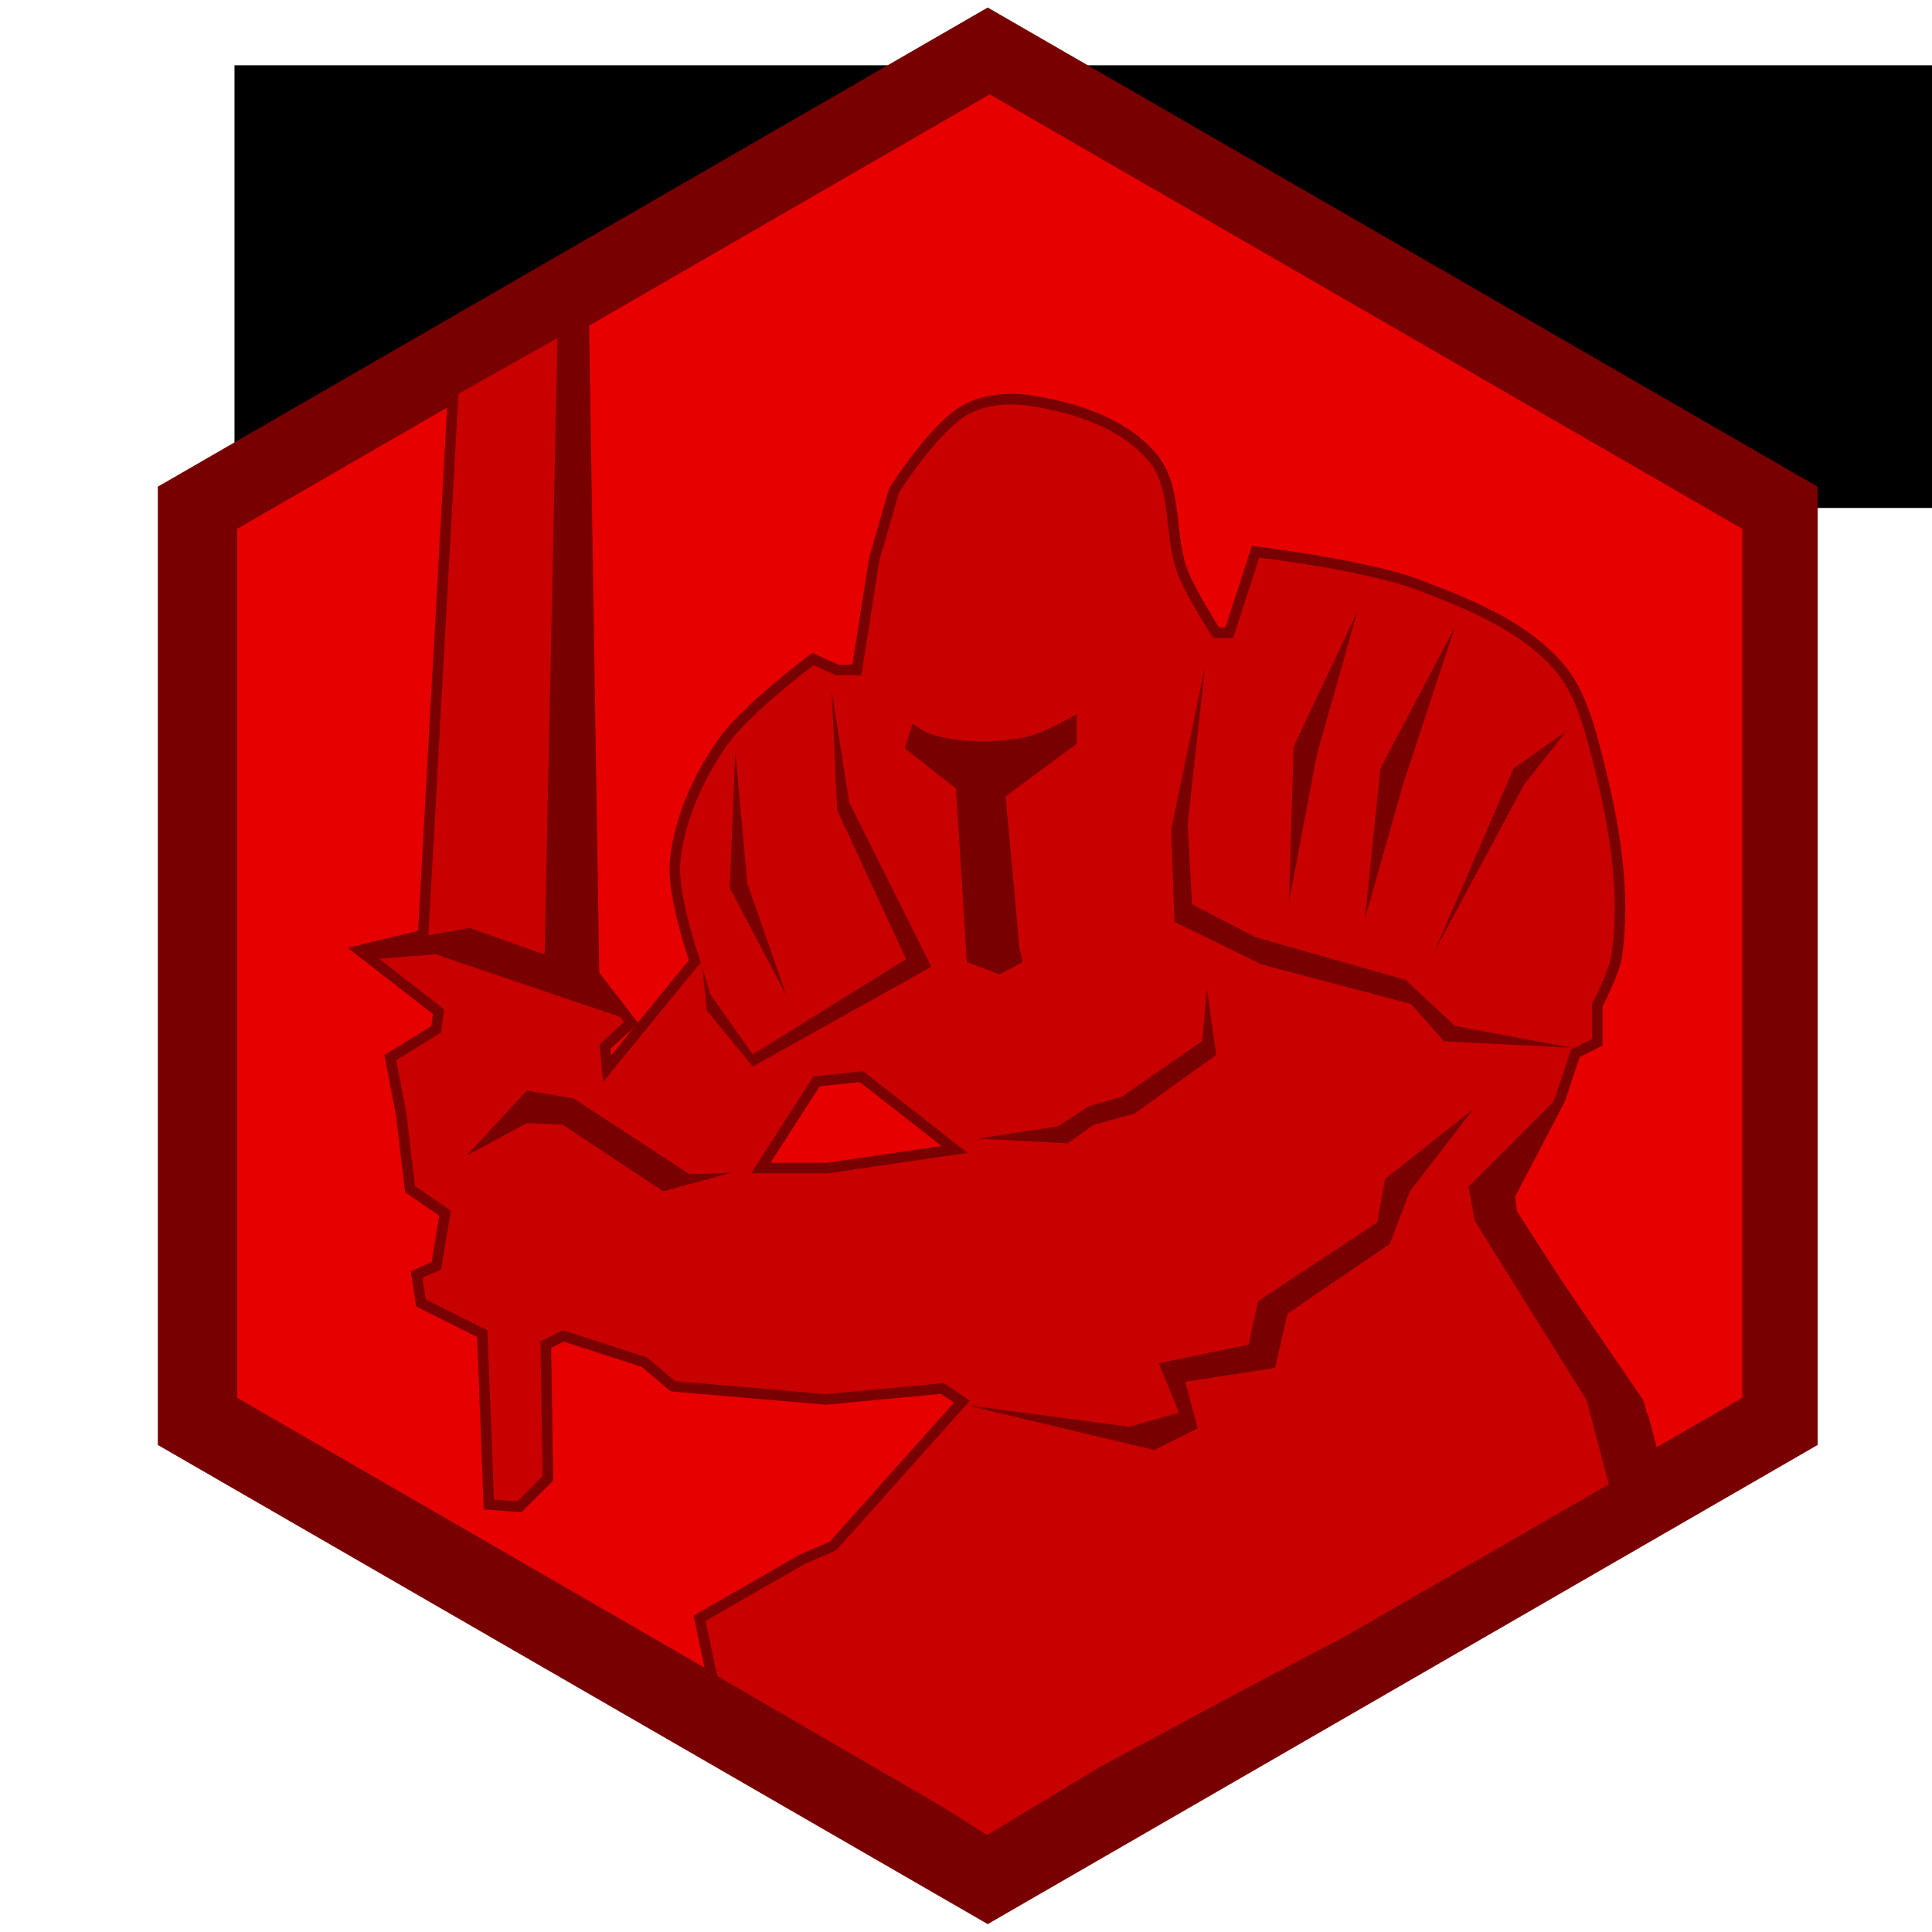 <?xml version="1.0" encoding="UTF-8" standalone="no"?>
<!-- Created with Inkscape (http://www.inkscape.org/) -->

<svg
   xmlns:dc="http://purl.org/dc/elements/1.1/"
   xmlns:cc="http://creativecommons.org/ns#"
   xmlns:rdf="http://www.w3.org/1999/02/22-rdf-syntax-ns#"
   xmlns:svg="http://www.w3.org/2000/svg"
   xmlns="http://www.w3.org/2000/svg"
   xmlns:xlink="http://www.w3.org/1999/xlink"
   xmlns:sodipodi="http://sodipodi.sourceforge.net/DTD/sodipodi-0.dtd"
   xmlns:inkscape="http://www.inkscape.org/namespaces/inkscape"
   width="200mm"
   height="200mm"
   viewBox="0 0 708.661 708.661"
   id="svg2"
   version="1.1"
   inkscape:version="0.91 r13725"
   sodipodi:docname="Coupe-genou.svg">
  <defs
     id="defs4">
    <radialGradient
       gradientTransform="matrix(1,0,0,0.758,0,112.573)"
       gradientUnits="userSpaceOnUse"
       id="radialGradient5897"
       fy="159.161"
       fx="244.555"
       r="136.727"
       cy="159.161"
       cx="244.555">
      <stop
         offset="0"
         style="stop-color:#d49e00;stop-opacity:1"
         id="stop5903" />
      <stop
         offset="0.5"
         style="stop-color:#e9c034;stop-opacity:1"
         id="stop4026" />
      <stop
         offset="1"
         style="stop-color:#ffe268;stop-opacity:1"
         id="stop5907" />
    </radialGradient>
    <linearGradient
       id="linearGradient4261">
      <stop
         offset="0"
         style="stop-color:#8c86ff;stop-opacity:1"
         id="stop4263" />
      <stop
         offset="1"
         style="stop-color:#0018b9;stop-opacity:0.978"
         id="stop4265" />
    </linearGradient>
    <linearGradient
       id="linearGradient4130">
      <stop
         offset="0"
         style="stop-color:#ffffff;stop-opacity:1"
         id="stop4132" />
      <stop
         offset="1"
         style="stop-color:#908c8c;stop-opacity:1"
         id="stop4134" />
    </linearGradient>
    <radialGradient
       gradientTransform="matrix(1,0,0,0.974,0,0.32)"
       gradientUnits="userSpaceOnUse"
       xlink:href="#linearGradient5462"
       id="radialGradient5498"
       fy="12.169"
       fx="6.972"
       r="4.817"
       cy="12.169"
       cx="6.972" />
    <radialGradient
       gradientTransform="matrix(1,0,0,0.974,0,0.32)"
       gradientUnits="userSpaceOnUse"
       xlink:href="#linearGradient5462"
       id="radialGradient5484"
       fy="12.169"
       fx="6.972"
       r="4.817"
       cy="12.169"
       cx="6.972" />
    <radialGradient
       gradientTransform="matrix(1,0,0,0.974,0,0.32)"
       gradientUnits="userSpaceOnUse"
       xlink:href="#linearGradient5462"
       id="radialGradient5482"
       fy="12.169"
       fx="6.972"
       r="4.817"
       cy="12.169"
       cx="6.972" />
    <radialGradient
       gradientTransform="matrix(1,0,0,0.974,0,0.32)"
       gradientUnits="userSpaceOnUse"
       xlink:href="#linearGradient5462"
       id="radialGradient5480"
       fy="12.169"
       fx="6.972"
       r="4.817"
       cy="12.169"
       cx="6.972" />
    <radialGradient
       gradientTransform="matrix(1,0,0,0.974,0,0.32)"
       gradientUnits="userSpaceOnUse"
       xlink:href="#linearGradient5462"
       id="radialGradient5478"
       fy="12.169"
       fx="6.972"
       r="4.817"
       cy="12.169"
       cx="6.972" />
    <radialGradient
       gradientTransform="matrix(1,0,0,0.974,0,0.32)"
       gradientUnits="userSpaceOnUse"
       xlink:href="#linearGradient5462"
       id="radialGradient5476"
       fy="12.169"
       fx="6.972"
       r="4.817"
       cy="12.169"
       cx="6.972" />
    <radialGradient
       gradientTransform="matrix(1,0,0,0.974,0,0.32)"
       gradientUnits="userSpaceOnUse"
       xlink:href="#linearGradient5462"
       id="radialGradient5474"
       fy="12.169"
       fx="6.972"
       r="4.817"
       cy="12.169"
       cx="6.972" />
    <radialGradient
       gradientTransform="matrix(1,0,0,0.974,0,0.32)"
       gradientUnits="userSpaceOnUse"
       xlink:href="#linearGradient5462"
       id="radialGradient5472"
       fy="12.169"
       fx="6.972"
       r="4.817"
       cy="12.169"
       cx="6.972" />
    <linearGradient
       id="linearGradient5462">
      <stop
         offset="0"
         style="stop-color:#f0f0f0;stop-opacity:1"
         id="stop5472" />
      <stop
         offset="1"
         style="stop-color:#b4b4b4;stop-opacity:1"
         id="stop5466" />
    </linearGradient>
    <radialGradient
       gradientTransform="matrix(1,0,0,0.974,0,0.32)"
       gradientUnits="userSpaceOnUse"
       xlink:href="#linearGradient5462"
       id="radialGradient5470"
       fy="12.169"
       fx="6.972"
       r="4.817"
       cy="12.169"
       cx="6.972" />
    <linearGradient
       gradientUnits="userSpaceOnUse"
       xlink:href="#radialGradient5897"
       id="linearGradient3515"
       y2="434.438"
       x2="432.068"
       y1="434.438"
       x1="371.143" />
    <radialGradient
       gradientTransform="matrix(1,0,0,0.966,0,1.634)"
       gradientUnits="userSpaceOnUse"
       xlink:href="#linearGradient4130"
       id="radialGradient4099"
       fy="48.626"
       fx="32.278"
       r="1.91"
       cy="48.626"
       cx="32.278" />
    <radialGradient
       gradientTransform="matrix(1,0,0,0.966,0,1.634)"
       gradientUnits="userSpaceOnUse"
       xlink:href="#linearGradient4130"
       id="radialGradient4101"
       fy="48.626"
       fx="32.278"
       r="1.91"
       cy="48.626"
       cx="32.278" />
    <radialGradient
       gradientTransform="matrix(1,0,0,0.966,0,1.634)"
       gradientUnits="userSpaceOnUse"
       xlink:href="#linearGradient4130"
       id="radialGradient4103"
       fy="48.626"
       fx="32.278"
       r="1.91"
       cy="48.626"
       cx="32.278" />
    <radialGradient
       gradientTransform="matrix(1,0,0,0.966,0,1.634)"
       gradientUnits="userSpaceOnUse"
       xlink:href="#linearGradient4130"
       id="radialGradient4105"
       fy="48.626"
       fx="32.278"
       r="1.91"
       cy="48.626"
       cx="32.278" />
    <radialGradient
       gradientTransform="matrix(1,0,0,0.966,0,1.634)"
       gradientUnits="userSpaceOnUse"
       xlink:href="#linearGradient4130"
       id="radialGradient4107"
       fy="48.626"
       fx="32.278"
       r="1.91"
       cy="48.626"
       cx="32.278" />
    <radialGradient
       gradientTransform="matrix(1,0,0,0.966,0,1.634)"
       gradientUnits="userSpaceOnUse"
       xlink:href="#linearGradient4130"
       id="radialGradient4109"
       fy="48.626"
       fx="32.278"
       r="1.91"
       cy="48.626"
       cx="32.278" />
    <radialGradient
       gradientTransform="matrix(1,0,0,0.966,0,1.634)"
       gradientUnits="userSpaceOnUse"
       xlink:href="#linearGradient4130"
       id="radialGradient4111"
       fy="48.626"
       fx="32.278"
       r="1.91"
       cy="48.626"
       cx="32.278" />
    <radialGradient
       gradientTransform="matrix(1,0,0,0.966,0,1.634)"
       gradientUnits="userSpaceOnUse"
       xlink:href="#linearGradient4130"
       id="radialGradient4113"
       fy="48.626"
       fx="32.278"
       r="1.91"
       cy="48.626"
       cx="32.278" />
    <radialGradient
       gradientTransform="matrix(1,0,0,0.65,0,18.568)"
       gradientUnits="userSpaceOnUse"
       xlink:href="#linearGradient4261"
       id="radialGradient4115"
       fy="53.009"
       fx="41.526"
       r="3.565"
       cy="53.009"
       cx="41.526" />
    <radialGradient
       gradientTransform="matrix(1,0,0,0.65,0,18.568)"
       gradientUnits="userSpaceOnUse"
       xlink:href="#linearGradient4261"
       id="radialGradient4117"
       fy="53.009"
       fx="41.526"
       r="3.565"
       cy="53.009"
       cx="41.526" />
    <inkscape:perspective
       id="perspective2600"
       inkscape:persp3d-origin="299.99999 : 399.99998 : 1"
       inkscape:vp_z="699.99997 : 599.99996 : 1"
       inkscape:vp_y="0 : 999.99989 : 0"
       inkscape:vp_x="-49.999997 : 599.99996 : 1"
       sodipodi:type="inkscape:persp3d" />
    <inkscape:perspective
       id="perspective11585"
       inkscape:persp3d-origin="299.99999 : 399.99998 : 1"
       inkscape:vp_z="699.99997 : 599.99996 : 1"
       inkscape:vp_y="0 : 999.99989 : 0"
       inkscape:vp_x="-49.999997 : 599.99996 : 1"
       sodipodi:type="inkscape:persp3d" />
    <inkscape:perspective
       id="perspective4575"
       inkscape:persp3d-origin="299.99999 : 399.99998 : 1"
       inkscape:vp_z="699.99997 : 599.99996 : 1"
       inkscape:vp_y="0 : 999.99989 : 0"
       inkscape:vp_x="-49.999997 : 599.99996 : 1"
       sodipodi:type="inkscape:persp3d" />
    <inkscape:perspective
       id="perspective10025"
       inkscape:persp3d-origin="299.99999 : 399.99998 : 1"
       inkscape:vp_z="699.99997 : 599.99996 : 1"
       inkscape:vp_y="0 : 999.99989 : 0"
       inkscape:vp_x="-49.999997 : 599.99996 : 1"
       sodipodi:type="inkscape:persp3d" />
    <inkscape:perspective
       id="perspective14654"
       inkscape:persp3d-origin="299.99999 : 399.99998 : 1"
       inkscape:vp_z="699.99997 : 599.99996 : 1"
       inkscape:vp_y="0 : 999.99989 : 0"
       inkscape:vp_x="-49.999997 : 599.99996 : 1"
       sodipodi:type="inkscape:persp3d" />
    <inkscape:perspective
       id="perspective10951"
       inkscape:persp3d-origin="299.99999 : 399.99998 : 1"
       inkscape:vp_z="699.99997 : 599.99996 : 1"
       inkscape:vp_y="0 : 999.99989 : 0"
       inkscape:vp_x="-49.999997 : 599.99996 : 1"
       sodipodi:type="inkscape:persp3d" />
    <linearGradient
       id="linearGradient2893">
      <stop
         id="stop2895"
         offset="0"
         style="stop-color:white;stop-opacity:0.314;" />
      <stop
         style="stop-color:white;stop-opacity:0.251;"
         offset="0.19"
         id="stop2897" />
      <stop
         id="stop2901"
         offset="0.6"
         style="stop-color:#6b6b6b;stop-opacity:0.125;" />
      <stop
         id="stop2899"
         offset="1"
         style="stop-color:black;stop-opacity:0.125;" />
    </linearGradient>
    <linearGradient
       id="linearGradient2885">
      <stop
         style="stop-color:white;stop-opacity:1;"
         offset="0"
         id="stop2887" />
      <stop
         id="stop2891"
         offset="0.229"
         style="stop-color:white;stop-opacity:1;" />
      <stop
         style="stop-color:black;stop-opacity:1;"
         offset="1"
         id="stop2889" />
    </linearGradient>
    <linearGradient
       id="linearGradient2955">
      <stop
         style="stop-color:#fd0000;stop-opacity:1;"
         offset="0"
         id="stop2867" />
      <stop
         id="stop2873"
         offset="0.5"
         style="stop-color:#e77275;stop-opacity:0.659;" />
      <stop
         id="stop2959"
         offset="1"
         style="stop-color:black;stop-opacity:0.323;" />
    </linearGradient>
    <radialGradient
       gradientUnits="userSpaceOnUse"
       gradientTransform="matrix(-4.167939e-4,2.183,-1.884,-3.599562e-4,615.597,-289.121)"
       r="300"
       fy="218.901"
       fx="225.524"
       cy="218.901"
       cx="225.524"
       id="radialGradient2961"
       xlink:href="#linearGradient2955"
       inkscape:collect="always" />
    <polygon
       points="0,-1 0.588,0.809 -0.951,-0.309 0.951,-0.309 -0.588,0.809 0,-1 "
       transform="scale(53,53)"
       id="star" />
    <clipPath
       id="clip">
      <path
         id="path10"
         d="m 0,-200 0,800 300,0 0,-800 -300,0 z"
         inkscape:connector-curvature="0" />
    </clipPath>
    <radialGradient
       r="300"
       fy="218.901"
       fx="225.524"
       cy="218.901"
       cx="225.524"
       gradientTransform="matrix(-4.167939e-4,2.183,-1.884,-3.599562e-4,615.597,-289.121)"
       gradientUnits="userSpaceOnUse"
       id="radialGradient1911"
       xlink:href="#linearGradient2955"
       inkscape:collect="always" />
    <radialGradient
       r="300"
       fy="218.901"
       fx="225.524"
       cy="218.901"
       cx="225.524"
       gradientTransform="matrix(0,1.749,-1.593,-1.049767e-7,551.788,-191.29)"
       gradientUnits="userSpaceOnUse"
       id="radialGradient2865"
       xlink:href="#linearGradient2955"
       inkscape:collect="always" />
    <radialGradient
       r="300"
       fy="218.901"
       fx="225.524"
       cy="218.901"
       cx="225.524"
       gradientTransform="matrix(0,1.386,-1.323,-5.741131e-8,-158.082,-109.541)"
       gradientUnits="userSpaceOnUse"
       id="radialGradient2871"
       xlink:href="#linearGradient2955"
       inkscape:collect="always" />
    <radialGradient
       cx="225.524"
       cy="218.901"
       r="300"
       fx="225.524"
       fy="218.901"
       id="radialGradient6397"
       xlink:href="#linearGradient2955"
       gradientUnits="userSpaceOnUse"
       gradientTransform="matrix(0,1.386,-1.323,-5.741131e-8,-158.082,-109.541)" />
    <radialGradient
       cx="225.524"
       cy="218.901"
       r="300"
       fx="225.524"
       fy="218.901"
       id="radialGradient6395"
       xlink:href="#linearGradient2955"
       gradientUnits="userSpaceOnUse"
       gradientTransform="matrix(0,1.749,-1.593,-1.049767e-7,551.788,-191.29)" />
    <radialGradient
       cx="225.524"
       cy="218.901"
       r="300"
       fx="225.524"
       fy="218.901"
       id="radialGradient6393"
       xlink:href="#linearGradient2955"
       gradientUnits="userSpaceOnUse"
       gradientTransform="matrix(-4.167939e-4,2.183,-1.884,-3.599562e-4,615.597,-289.121)" />
    <clipPath
       id="clipPath6389">
      <path
         d="m 0,-200 0,800 300,0 0,-800 -300,0 z"
         id="path6391"
         inkscape:connector-curvature="0" />
    </clipPath>
    <polygon
       points="0,-1 0.588,0.809 -0.951,-0.309 0.951,-0.309 -0.588,0.809 0,-1 "
       transform="scale(53,53)"
       id="polygon6387" />
    <radialGradient
       cx="225.524"
       cy="218.901"
       r="300"
       fx="225.524"
       fy="218.901"
       id="radialGradient6385"
       xlink:href="#linearGradient2955"
       gradientUnits="userSpaceOnUse"
       gradientTransform="matrix(-4.167939e-4,2.183,-1.884,-3.599562e-4,615.597,-289.121)" />
    <radialGradient
       gradientTransform="matrix(-4.167939e-4,2.183,-1.884,-3.599562e-4,615.597,-289.121)"
       gradientUnits="userSpaceOnUse"
       xlink:href="#linearGradient2955"
       id="radialGradient6447"
       fy="218.901"
       fx="225.524"
       r="300"
       cy="218.901"
       cx="225.524" />
    <polygon
       id="polygon6445"
       transform="scale(53,53)"
       points="0,-1 0.588,0.809 -0.951,-0.309 0.951,-0.309 -0.588,0.809 0,-1 " />
    <clipPath
       id="clipPath6441">
      <path
         id="path6443"
         d="m 0,-200 0,800 300,0 0,-800 -300,0 z"
         inkscape:connector-curvature="0" />
    </clipPath>
    <radialGradient
       gradientTransform="matrix(-4.167939e-4,2.183,-1.884,-3.599562e-4,615.597,-289.121)"
       gradientUnits="userSpaceOnUse"
       xlink:href="#linearGradient2955"
       id="radialGradient6439"
       fy="218.901"
       fx="225.524"
       r="300"
       cy="218.901"
       cx="225.524" />
    <radialGradient
       gradientTransform="matrix(0,1.749,-1.593,-1.049767e-7,551.788,-191.29)"
       gradientUnits="userSpaceOnUse"
       xlink:href="#linearGradient2955"
       id="radialGradient6437"
       fy="218.901"
       fx="225.524"
       r="300"
       cy="218.901"
       cx="225.524" />
    <radialGradient
       gradientTransform="matrix(0,1.386,-1.323,-5.741131e-8,-158.082,-109.541)"
       gradientUnits="userSpaceOnUse"
       xlink:href="#linearGradient2955"
       id="radialGradient6435"
       fy="218.901"
       fx="225.524"
       r="300"
       cy="218.901"
       cx="225.524" />
    <inkscape:perspective
       sodipodi:type="inkscape:persp3d"
       inkscape:vp_x="-49.999997 : 599.99996 : 1"
       inkscape:vp_y="0 : 999.99989 : 0"
       inkscape:vp_z="699.99997 : 599.99996 : 1"
       inkscape:persp3d-origin="299.99999 : 399.99998 : 1"
       id="perspective11825" />
    <radialGradient
       cx="225.524"
       cy="218.901"
       r="300"
       fx="225.524"
       fy="218.901"
       id="radialGradient2745"
       xlink:href="#linearGradient2955"
       gradientUnits="userSpaceOnUse"
       gradientTransform="matrix(0,1.386,-1.323,-5.741131e-8,-158.082,-109.541)" />
    <radialGradient
       cx="225.524"
       cy="218.901"
       r="300"
       fx="225.524"
       fy="218.901"
       id="radialGradient2743"
       xlink:href="#linearGradient2955"
       gradientUnits="userSpaceOnUse"
       gradientTransform="matrix(0,1.749,-1.593,-1.049767e-7,551.788,-191.29)" />
    <radialGradient
       cx="225.524"
       cy="218.901"
       r="300"
       fx="225.524"
       fy="218.901"
       id="radialGradient2741"
       xlink:href="#linearGradient2955"
       gradientUnits="userSpaceOnUse"
       gradientTransform="matrix(-4.167939e-4,2.183,-1.884,-3.599562e-4,615.597,-289.121)" />
    <clipPath
       id="clipPath2737">
      <path
         d="m 0,-200 0,800 300,0 0,-800 -300,0 z"
         id="path2739"
         inkscape:connector-curvature="0" />
    </clipPath>
    <polygon
       points="0,-1 0.588,0.809 -0.951,-0.309 0.951,-0.309 -0.588,0.809 0,-1 "
       transform="scale(53,53)"
       id="polygon2735" />
    <radialGradient
       cx="225.524"
       cy="218.901"
       r="300"
       fx="225.524"
       fy="218.901"
       id="radialGradient2733"
       xlink:href="#linearGradient2955"
       gradientUnits="userSpaceOnUse"
       gradientTransform="matrix(-4.167939e-4,2.183,-1.884,-3.599562e-4,615.597,-289.121)" />
    <inkscape:perspective
       sodipodi:type="inkscape:persp3d"
       inkscape:vp_x="-49.999997 : 599.99996 : 1"
       inkscape:vp_y="0 : 999.99989 : 0"
       inkscape:vp_z="699.99997 : 599.99996 : 1"
       inkscape:persp3d-origin="299.99999 : 399.99998 : 1"
       id="perspective2704" />
    <radialGradient
       inkscape:collect="always"
       xlink:href="#linearGradient8173"
       id="radialGradient9179"
       gradientUnits="userSpaceOnUse"
       gradientTransform="matrix(-0.115,-0.826,1.629,-0.226,199.173,268.13)"
       cx="154.772"
       cy="112.17"
       fx="154.772"
       fy="112.17"
       r="73.516" />
    <radialGradient
       inkscape:collect="always"
       xlink:href="#linearGradient8173"
       id="radialGradient9177"
       gradientUnits="userSpaceOnUse"
       gradientTransform="matrix(1.651,0.376,-0.145,0.637,178.829,27.442)"
       cx="49.017"
       cy="70.816"
       fx="49.017"
       fy="70.816"
       r="60.547" />
    <radialGradient
       inkscape:collect="always"
       xlink:href="#linearGradient8173"
       id="radialGradient9160"
       cx="49.017"
       cy="70.816"
       fx="49.017"
       fy="70.816"
       r="60.547"
       gradientTransform="matrix(1.651,0.376,-0.145,0.637,178.829,27.442)"
       gradientUnits="userSpaceOnUse" />
    <radialGradient
       inkscape:collect="always"
       xlink:href="#linearGradient8173"
       id="radialGradient8179"
       cx="154.772"
       cy="112.17"
       fx="154.772"
       fy="112.17"
       r="73.516"
       gradientTransform="matrix(-0.115,-0.826,1.629,-0.226,199.173,268.13)"
       gradientUnits="userSpaceOnUse" />
    <radialGradient
       inkscape:collect="always"
       xlink:href="#linearGradient2893"
       id="radialGradient2186"
       gradientUnits="userSpaceOnUse"
       gradientTransform="matrix(1.353,0,0,1.349,174.466,-82.246)"
       cx="221.445"
       cy="226.331"
       fx="221.445"
       fy="226.331"
       r="300" />
    <radialGradient
       cx="221.445"
       cy="226.331"
       r="300"
       fx="221.445"
       fy="226.331"
       id="radialGradient4512"
       xlink:href="#linearGradient2893"
       gradientUnits="userSpaceOnUse"
       gradientTransform="matrix(1.353,0,0,1.349,-77.629,-85.747)" />
    <linearGradient
       id="linearGradient6210">
      <stop
         id="stop6212"
         offset="0"
         style="stop-color:#1e1e1e;stop-opacity:0.588;" />
      <stop
         id="stop6214"
         offset="0.19"
         style="stop-color:#ffffff;stop-opacity:0.251" />
      <stop
         id="stop6216"
         offset="0.6"
         style="stop-color:#6b6b6b;stop-opacity:0.125" />
      <stop
         id="stop6218"
         offset="1"
         style="stop-color:#000000;stop-opacity:0.404" />
    </linearGradient>
    <linearGradient
       inkscape:collect="always"
       id="linearGradient8173">
      <stop
         style="stop-color:#000000;stop-opacity:1;"
         offset="0"
         id="stop8175" />
      <stop
         style="stop-color:#000000;stop-opacity:0;"
         offset="1"
         id="stop8177" />
    </linearGradient>
    <inkscape:perspective
       sodipodi:type="inkscape:persp3d"
       inkscape:vp_x="-49.999997 : 599.99996 : 1"
       inkscape:vp_y="0 : 999.99989 : 0"
       inkscape:vp_z="699.99997 : 599.99996 : 1"
       inkscape:persp3d-origin="299.99999 : 399.99998 : 1"
       id="perspective4488" />
    <radialGradient
       r="60.547"
       fy="70.816"
       fx="49.017"
       cy="70.816"
       cx="49.017"
       gradientTransform="matrix(1.651,0.376,-0.145,0.637,178.829,27.442)"
       gradientUnits="userSpaceOnUse"
       id="radialGradient4598"
       xlink:href="#linearGradient8173"
       inkscape:collect="always" />
    <radialGradient
       r="73.516"
       fy="112.17"
       fx="154.772"
       cy="112.17"
       cx="154.772"
       gradientTransform="matrix(-0.115,-0.826,1.629,-0.226,199.173,268.13)"
       gradientUnits="userSpaceOnUse"
       id="radialGradient4600"
       xlink:href="#linearGradient8173"
       inkscape:collect="always" />
    <radialGradient
       gradientTransform="matrix(1,0,0,0.758,0,112.573)"
       gradientUnits="userSpaceOnUse"
       id="radialGradient5897-0"
       fy="159.161"
       fx="244.555"
       r="136.727"
       cy="159.161"
       cx="244.555">
      <stop
         offset="0"
         style="stop-color:#d49e00;stop-opacity:1"
         id="stop5903-0" />
      <stop
         offset="0.5"
         style="stop-color:#e9c034;stop-opacity:1"
         id="stop4026-1" />
      <stop
         offset="1"
         style="stop-color:#ffe268;stop-opacity:1"
         id="stop5907-8" />
    </radialGradient>
    <radialGradient
       gradientTransform="matrix(1,0,0,0.974,0,0.32)"
       gradientUnits="userSpaceOnUse"
       xlink:href="#linearGradient5462"
       id="radialGradient5498-7"
       fy="12.169"
       fx="6.972"
       r="4.817"
       cy="12.169"
       cx="6.972" />
    <radialGradient
       gradientTransform="matrix(1,0,0,0.974,0,0.32)"
       gradientUnits="userSpaceOnUse"
       xlink:href="#linearGradient5462"
       id="radialGradient5484-7"
       fy="12.169"
       fx="6.972"
       r="4.817"
       cy="12.169"
       cx="6.972" />
    <radialGradient
       gradientTransform="matrix(1,0,0,0.974,0,0.32)"
       gradientUnits="userSpaceOnUse"
       xlink:href="#linearGradient5462"
       id="radialGradient5482-9"
       fy="12.169"
       fx="6.972"
       r="4.817"
       cy="12.169"
       cx="6.972" />
    <radialGradient
       gradientTransform="matrix(1,0,0,0.974,0,0.32)"
       gradientUnits="userSpaceOnUse"
       xlink:href="#linearGradient5462"
       id="radialGradient5480-4"
       fy="12.169"
       fx="6.972"
       r="4.817"
       cy="12.169"
       cx="6.972" />
    <radialGradient
       gradientTransform="matrix(1,0,0,0.974,0,0.32)"
       gradientUnits="userSpaceOnUse"
       xlink:href="#linearGradient5462"
       id="radialGradient5478-0"
       fy="12.169"
       fx="6.972"
       r="4.817"
       cy="12.169"
       cx="6.972" />
    <radialGradient
       gradientTransform="matrix(1,0,0,0.974,0,0.32)"
       gradientUnits="userSpaceOnUse"
       xlink:href="#linearGradient5462"
       id="radialGradient5476-2"
       fy="12.169"
       fx="6.972"
       r="4.817"
       cy="12.169"
       cx="6.972" />
    <radialGradient
       gradientTransform="matrix(1,0,0,0.974,0,0.32)"
       gradientUnits="userSpaceOnUse"
       xlink:href="#linearGradient5462"
       id="radialGradient5474-3"
       fy="12.169"
       fx="6.972"
       r="4.817"
       cy="12.169"
       cx="6.972" />
    <radialGradient
       gradientTransform="matrix(1,0,0,0.974,0,0.32)"
       gradientUnits="userSpaceOnUse"
       xlink:href="#linearGradient5462"
       id="radialGradient5472-3"
       fy="12.169"
       fx="6.972"
       r="4.817"
       cy="12.169"
       cx="6.972" />
    <radialGradient
       gradientTransform="matrix(1,0,0,0.974,0,0.32)"
       gradientUnits="userSpaceOnUse"
       xlink:href="#linearGradient5462"
       id="radialGradient5470-2"
       fy="12.169"
       fx="6.972"
       r="4.817"
       cy="12.169"
       cx="6.972" />
    <radialGradient
       gradientTransform="matrix(1,0,0,0.966,0,1.634)"
       gradientUnits="userSpaceOnUse"
       xlink:href="#linearGradient4130"
       id="radialGradient4099-0"
       fy="48.626"
       fx="32.278"
       r="1.91"
       cy="48.626"
       cx="32.278" />
    <radialGradient
       gradientTransform="matrix(1,0,0,0.966,0,1.634)"
       gradientUnits="userSpaceOnUse"
       xlink:href="#linearGradient4130"
       id="radialGradient4101-1"
       fy="48.626"
       fx="32.278"
       r="1.91"
       cy="48.626"
       cx="32.278" />
    <radialGradient
       gradientTransform="matrix(1,0,0,0.966,0,1.634)"
       gradientUnits="userSpaceOnUse"
       xlink:href="#linearGradient4130"
       id="radialGradient4103-1"
       fy="48.626"
       fx="32.278"
       r="1.91"
       cy="48.626"
       cx="32.278" />
    <radialGradient
       gradientTransform="matrix(1,0,0,0.966,0,1.634)"
       gradientUnits="userSpaceOnUse"
       xlink:href="#linearGradient4130"
       id="radialGradient4105-9"
       fy="48.626"
       fx="32.278"
       r="1.91"
       cy="48.626"
       cx="32.278" />
    <radialGradient
       gradientTransform="matrix(1,0,0,0.966,0,1.634)"
       gradientUnits="userSpaceOnUse"
       xlink:href="#linearGradient4130"
       id="radialGradient4107-0"
       fy="48.626"
       fx="32.278"
       r="1.91"
       cy="48.626"
       cx="32.278" />
    <radialGradient
       gradientTransform="matrix(1,0,0,0.966,0,1.634)"
       gradientUnits="userSpaceOnUse"
       xlink:href="#linearGradient4130"
       id="radialGradient4109-7"
       fy="48.626"
       fx="32.278"
       r="1.91"
       cy="48.626"
       cx="32.278" />
    <radialGradient
       gradientTransform="matrix(1,0,0,0.966,0,1.634)"
       gradientUnits="userSpaceOnUse"
       xlink:href="#linearGradient4130"
       id="radialGradient4111-3"
       fy="48.626"
       fx="32.278"
       r="1.91"
       cy="48.626"
       cx="32.278" />
    <radialGradient
       gradientTransform="matrix(1,0,0,0.966,0,1.634)"
       gradientUnits="userSpaceOnUse"
       xlink:href="#linearGradient4130"
       id="radialGradient4113-1"
       fy="48.626"
       fx="32.278"
       r="1.91"
       cy="48.626"
       cx="32.278" />
    <radialGradient
       gradientTransform="matrix(1,0,0,0.65,0,18.568)"
       gradientUnits="userSpaceOnUse"
       xlink:href="#linearGradient4261"
       id="radialGradient4115-7"
       fy="53.009"
       fx="41.526"
       r="3.565"
       cy="53.009"
       cx="41.526" />
    <radialGradient
       gradientTransform="matrix(1,0,0,0.65,0,18.568)"
       gradientUnits="userSpaceOnUse"
       xlink:href="#linearGradient4261"
       id="radialGradient4117-8"
       fy="53.009"
       fx="41.526"
       r="3.565"
       cy="53.009"
       cx="41.526" />
    <inkscape:perspective
       id="perspective2600-4"
       inkscape:persp3d-origin="299.99999 : 399.99998 : 1"
       inkscape:vp_z="699.99997 : 599.99996 : 1"
       inkscape:vp_y="0 : 999.99989 : 0"
       inkscape:vp_x="-49.999997 : 599.99996 : 1"
       sodipodi:type="inkscape:persp3d" />
    <inkscape:perspective
       id="perspective11585-7"
       inkscape:persp3d-origin="299.99999 : 399.99998 : 1"
       inkscape:vp_z="699.99997 : 599.99996 : 1"
       inkscape:vp_y="0 : 999.99989 : 0"
       inkscape:vp_x="-49.999997 : 599.99996 : 1"
       sodipodi:type="inkscape:persp3d" />
    <inkscape:perspective
       id="perspective4575-8"
       inkscape:persp3d-origin="299.99999 : 399.99998 : 1"
       inkscape:vp_z="699.99997 : 599.99996 : 1"
       inkscape:vp_y="0 : 999.99989 : 0"
       inkscape:vp_x="-49.999997 : 599.99996 : 1"
       sodipodi:type="inkscape:persp3d" />
    <inkscape:perspective
       id="perspective10025-0"
       inkscape:persp3d-origin="299.99999 : 399.99998 : 1"
       inkscape:vp_z="699.99997 : 599.99996 : 1"
       inkscape:vp_y="0 : 999.99989 : 0"
       inkscape:vp_x="-49.999997 : 599.99996 : 1"
       sodipodi:type="inkscape:persp3d" />
    <inkscape:perspective
       id="perspective14654-2"
       inkscape:persp3d-origin="299.99999 : 399.99998 : 1"
       inkscape:vp_z="699.99997 : 599.99996 : 1"
       inkscape:vp_y="0 : 999.99989 : 0"
       inkscape:vp_x="-49.999997 : 599.99996 : 1"
       sodipodi:type="inkscape:persp3d" />
    <inkscape:perspective
       id="perspective10951-0"
       inkscape:persp3d-origin="299.99999 : 399.99998 : 1"
       inkscape:vp_z="699.99997 : 599.99996 : 1"
       inkscape:vp_y="0 : 999.99989 : 0"
       inkscape:vp_x="-49.999997 : 599.99996 : 1"
       sodipodi:type="inkscape:persp3d" />
    <radialGradient
       gradientUnits="userSpaceOnUse"
       gradientTransform="matrix(-4.167939e-4,2.183,-1.884,-3.599562e-4,615.597,-289.121)"
       r="300"
       fy="218.901"
       fx="225.524"
       cy="218.901"
       cx="225.524"
       id="radialGradient2961-4"
       xlink:href="#linearGradient2955"
       inkscape:collect="always" />
    <polygon
       points="0,-1 0.588,0.809 -0.951,-0.309 0.951,-0.309 -0.588,0.809 0,-1 "
       transform="scale(53,53)"
       id="star-0" />
    <clipPath
       id="clip-3">
      <path
         id="path10-4"
         d="m 0,-200 0,800 300,0 0,-800 -300,0 z"
         inkscape:connector-curvature="0" />
    </clipPath>
    <radialGradient
       r="300"
       fy="218.901"
       fx="225.524"
       cy="218.901"
       cx="225.524"
       gradientTransform="matrix(-4.167939e-4,2.183,-1.884,-3.599562e-4,615.597,-289.121)"
       gradientUnits="userSpaceOnUse"
       id="radialGradient1911-6"
       xlink:href="#linearGradient2955"
       inkscape:collect="always" />
    <radialGradient
       r="300"
       fy="218.901"
       fx="225.524"
       cy="218.901"
       cx="225.524"
       gradientTransform="matrix(0,1.749,-1.593,-1.049767e-7,551.788,-191.29)"
       gradientUnits="userSpaceOnUse"
       id="radialGradient2865-5"
       xlink:href="#linearGradient2955"
       inkscape:collect="always" />
    <radialGradient
       r="300"
       fy="218.901"
       fx="225.524"
       cy="218.901"
       cx="225.524"
       gradientTransform="matrix(0,1.386,-1.323,-5.741131e-8,-158.082,-109.541)"
       gradientUnits="userSpaceOnUse"
       id="radialGradient2871-0"
       xlink:href="#linearGradient2955"
       inkscape:collect="always" />
    <radialGradient
       cx="225.524"
       cy="218.901"
       r="300"
       fx="225.524"
       fy="218.901"
       id="radialGradient6397-7"
       xlink:href="#linearGradient2955"
       gradientUnits="userSpaceOnUse"
       gradientTransform="matrix(0,1.386,-1.323,-5.741131e-8,-158.082,-109.541)" />
    <radialGradient
       cx="225.524"
       cy="218.901"
       r="300"
       fx="225.524"
       fy="218.901"
       id="radialGradient6395-2"
       xlink:href="#linearGradient2955"
       gradientUnits="userSpaceOnUse"
       gradientTransform="matrix(0,1.749,-1.593,-1.049767e-7,551.788,-191.29)" />
    <radialGradient
       cx="225.524"
       cy="218.901"
       r="300"
       fx="225.524"
       fy="218.901"
       id="radialGradient6393-4"
       xlink:href="#linearGradient2955"
       gradientUnits="userSpaceOnUse"
       gradientTransform="matrix(-4.167939e-4,2.183,-1.884,-3.599562e-4,615.597,-289.121)" />
    <clipPath
       id="clipPath6389-2">
      <path
         d="m 0,-200 0,800 300,0 0,-800 -300,0 z"
         id="path6391-7"
         inkscape:connector-curvature="0" />
    </clipPath>
    <polygon
       points="0,-1 0.588,0.809 -0.951,-0.309 0.951,-0.309 -0.588,0.809 0,-1 "
       transform="scale(53,53)"
       id="polygon6387-8" />
    <radialGradient
       cx="225.524"
       cy="218.901"
       r="300"
       fx="225.524"
       fy="218.901"
       id="radialGradient6385-1"
       xlink:href="#linearGradient2955"
       gradientUnits="userSpaceOnUse"
       gradientTransform="matrix(-4.167939e-4,2.183,-1.884,-3.599562e-4,615.597,-289.121)" />
    <radialGradient
       gradientTransform="matrix(-4.167939e-4,2.183,-1.884,-3.599562e-4,615.597,-289.121)"
       gradientUnits="userSpaceOnUse"
       xlink:href="#linearGradient2955"
       id="radialGradient6447-2"
       fy="218.901"
       fx="225.524"
       r="300"
       cy="218.901"
       cx="225.524" />
    <polygon
       id="polygon6445-1"
       transform="scale(53,53)"
       points="0,-1 0.588,0.809 -0.951,-0.309 0.951,-0.309 -0.588,0.809 0,-1 " />
    <clipPath
       id="clipPath6441-5">
      <path
         id="path6443-7"
         d="m 0,-200 0,800 300,0 0,-800 -300,0 z"
         inkscape:connector-curvature="0" />
    </clipPath>
    <radialGradient
       gradientTransform="matrix(-4.167939e-4,2.183,-1.884,-3.599562e-4,615.597,-289.121)"
       gradientUnits="userSpaceOnUse"
       xlink:href="#linearGradient2955"
       id="radialGradient6439-0"
       fy="218.901"
       fx="225.524"
       r="300"
       cy="218.901"
       cx="225.524" />
    <radialGradient
       gradientTransform="matrix(0,1.749,-1.593,-1.049767e-7,551.788,-191.29)"
       gradientUnits="userSpaceOnUse"
       xlink:href="#linearGradient2955"
       id="radialGradient6437-9"
       fy="218.901"
       fx="225.524"
       r="300"
       cy="218.901"
       cx="225.524" />
    <radialGradient
       gradientTransform="matrix(0,1.386,-1.323,-5.741131e-8,-158.082,-109.541)"
       gradientUnits="userSpaceOnUse"
       xlink:href="#linearGradient2955"
       id="radialGradient6435-5"
       fy="218.901"
       fx="225.524"
       r="300"
       cy="218.901"
       cx="225.524" />
    <inkscape:perspective
       sodipodi:type="inkscape:persp3d"
       inkscape:vp_x="-49.999997 : 599.99996 : 1"
       inkscape:vp_y="0 : 999.99989 : 0"
       inkscape:vp_z="699.99997 : 599.99996 : 1"
       inkscape:persp3d-origin="299.99999 : 399.99998 : 1"
       id="perspective11825-2" />
    <radialGradient
       cx="225.524"
       cy="218.901"
       r="300"
       fx="225.524"
       fy="218.901"
       id="radialGradient2745-7"
       xlink:href="#linearGradient2955"
       gradientUnits="userSpaceOnUse"
       gradientTransform="matrix(0,1.386,-1.323,-5.741131e-8,-158.082,-109.541)" />
    <radialGradient
       cx="225.524"
       cy="218.901"
       r="300"
       fx="225.524"
       fy="218.901"
       id="radialGradient2743-1"
       xlink:href="#linearGradient2955"
       gradientUnits="userSpaceOnUse"
       gradientTransform="matrix(0,1.749,-1.593,-1.049767e-7,551.788,-191.29)" />
    <radialGradient
       cx="225.524"
       cy="218.901"
       r="300"
       fx="225.524"
       fy="218.901"
       id="radialGradient2741-9"
       xlink:href="#linearGradient2955"
       gradientUnits="userSpaceOnUse"
       gradientTransform="matrix(-4.167939e-4,2.183,-1.884,-3.599562e-4,615.597,-289.121)" />
    <clipPath
       id="clipPath2737-1">
      <path
         d="m 0,-200 0,800 300,0 0,-800 -300,0 z"
         id="path2739-1"
         inkscape:connector-curvature="0" />
    </clipPath>
    <polygon
       points="0,-1 0.588,0.809 -0.951,-0.309 0.951,-0.309 -0.588,0.809 0,-1 "
       transform="scale(53,53)"
       id="polygon2735-8" />
    <radialGradient
       cx="225.524"
       cy="218.901"
       r="300"
       fx="225.524"
       fy="218.901"
       id="radialGradient2733-9"
       xlink:href="#linearGradient2955"
       gradientUnits="userSpaceOnUse"
       gradientTransform="matrix(-4.167939e-4,2.183,-1.884,-3.599562e-4,615.597,-289.121)" />
    <inkscape:perspective
       sodipodi:type="inkscape:persp3d"
       inkscape:vp_x="-49.999997 : 599.99996 : 1"
       inkscape:vp_y="0 : 999.99989 : 0"
       inkscape:vp_z="699.99997 : 599.99996 : 1"
       inkscape:persp3d-origin="299.99999 : 399.99998 : 1"
       id="perspective2704-6" />
    <radialGradient
       inkscape:collect="always"
       xlink:href="#linearGradient8173"
       id="radialGradient9179-0"
       gradientUnits="userSpaceOnUse"
       gradientTransform="matrix(-0.115,-0.826,1.629,-0.226,199.173,268.13)"
       cx="154.772"
       cy="112.17"
       fx="154.772"
       fy="112.17"
       r="73.516" />
    <radialGradient
       inkscape:collect="always"
       xlink:href="#linearGradient8173"
       id="radialGradient9177-0"
       gradientUnits="userSpaceOnUse"
       gradientTransform="matrix(1.651,0.376,-0.145,0.637,178.829,27.442)"
       cx="49.017"
       cy="70.816"
       fx="49.017"
       fy="70.816"
       r="60.547" />
    <radialGradient
       inkscape:collect="always"
       xlink:href="#linearGradient8173"
       id="radialGradient9160-9"
       cx="49.017"
       cy="70.816"
       fx="49.017"
       fy="70.816"
       r="60.547"
       gradientTransform="matrix(1.651,0.376,-0.145,0.637,178.829,27.442)"
       gradientUnits="userSpaceOnUse" />
    <radialGradient
       inkscape:collect="always"
       xlink:href="#linearGradient8173"
       id="radialGradient8179-2"
       cx="154.772"
       cy="112.17"
       fx="154.772"
       fy="112.17"
       r="73.516"
       gradientTransform="matrix(-0.115,-0.826,1.629,-0.226,199.173,268.13)"
       gradientUnits="userSpaceOnUse" />
    <radialGradient
       inkscape:collect="always"
       xlink:href="#linearGradient2893"
       id="radialGradient2186-9"
       gradientUnits="userSpaceOnUse"
       gradientTransform="matrix(1.353,0,0,1.349,174.466,-82.246)"
       cx="221.445"
       cy="226.331"
       fx="221.445"
       fy="226.331"
       r="300" />
    <radialGradient
       cx="221.445"
       cy="226.331"
       r="300"
       fx="221.445"
       fy="226.331"
       id="radialGradient4512-2"
       xlink:href="#linearGradient2893"
       gradientUnits="userSpaceOnUse"
       gradientTransform="matrix(1.353,0,0,1.349,-77.629,-85.747)" />
    <inkscape:perspective
       sodipodi:type="inkscape:persp3d"
       inkscape:vp_x="-49.999997 : 599.99996 : 1"
       inkscape:vp_y="0 : 999.99989 : 0"
       inkscape:vp_z="699.99997 : 599.99996 : 1"
       inkscape:persp3d-origin="299.99999 : 399.99998 : 1"
       id="perspective4488-5" />
    <radialGradient
       r="60.547"
       fy="70.816"
       fx="49.017"
       cy="70.816"
       cx="49.017"
       gradientTransform="matrix(1.651,0.376,-0.145,0.637,178.829,27.442)"
       gradientUnits="userSpaceOnUse"
       id="radialGradient4598-3"
       xlink:href="#linearGradient8173"
       inkscape:collect="always" />
    <radialGradient
       r="73.516"
       fy="112.17"
       fx="154.772"
       cy="112.17"
       cx="154.772"
       gradientTransform="matrix(-0.115,-0.826,1.629,-0.226,199.173,268.13)"
       gradientUnits="userSpaceOnUse"
       id="radialGradient4600-5"
       xlink:href="#linearGradient8173"
       inkscape:collect="always" />
    <radialGradient
       gradientTransform="matrix(1,0,0,0.758,0,112.573)"
       gradientUnits="userSpaceOnUse"
       id="radialGradient5897-4"
       fy="159.161"
       fx="244.555"
       r="136.727"
       cy="159.161"
       cx="244.555">
      <stop
         offset="0"
         style="stop-color:#d49e00;stop-opacity:1"
         id="stop5903-5" />
      <stop
         offset="0.5"
         style="stop-color:#e9c034;stop-opacity:1"
         id="stop4026-4" />
      <stop
         offset="1"
         style="stop-color:#ffe268;stop-opacity:1"
         id="stop5907-0" />
    </radialGradient>
    <radialGradient
       gradientTransform="matrix(1,0,0,0.974,0,0.32)"
       gradientUnits="userSpaceOnUse"
       xlink:href="#linearGradient5462"
       id="radialGradient5498-5"
       fy="12.169"
       fx="6.972"
       r="4.817"
       cy="12.169"
       cx="6.972" />
    <radialGradient
       gradientTransform="matrix(1,0,0,0.974,0,0.32)"
       gradientUnits="userSpaceOnUse"
       xlink:href="#linearGradient5462"
       id="radialGradient5484-6"
       fy="12.169"
       fx="6.972"
       r="4.817"
       cy="12.169"
       cx="6.972" />
    <radialGradient
       gradientTransform="matrix(1,0,0,0.974,0,0.32)"
       gradientUnits="userSpaceOnUse"
       xlink:href="#linearGradient5462"
       id="radialGradient5482-6"
       fy="12.169"
       fx="6.972"
       r="4.817"
       cy="12.169"
       cx="6.972" />
    <radialGradient
       gradientTransform="matrix(1,0,0,0.974,0,0.32)"
       gradientUnits="userSpaceOnUse"
       xlink:href="#linearGradient5462"
       id="radialGradient5480-0"
       fy="12.169"
       fx="6.972"
       r="4.817"
       cy="12.169"
       cx="6.972" />
    <radialGradient
       gradientTransform="matrix(1,0,0,0.974,0,0.32)"
       gradientUnits="userSpaceOnUse"
       xlink:href="#linearGradient5462"
       id="radialGradient5478-3"
       fy="12.169"
       fx="6.972"
       r="4.817"
       cy="12.169"
       cx="6.972" />
    <radialGradient
       gradientTransform="matrix(1,0,0,0.974,0,0.32)"
       gradientUnits="userSpaceOnUse"
       xlink:href="#linearGradient5462"
       id="radialGradient5476-8"
       fy="12.169"
       fx="6.972"
       r="4.817"
       cy="12.169"
       cx="6.972" />
    <radialGradient
       gradientTransform="matrix(1,0,0,0.974,0,0.32)"
       gradientUnits="userSpaceOnUse"
       xlink:href="#linearGradient5462"
       id="radialGradient5474-36"
       fy="12.169"
       fx="6.972"
       r="4.817"
       cy="12.169"
       cx="6.972" />
    <radialGradient
       gradientTransform="matrix(1,0,0,0.974,0,0.32)"
       gradientUnits="userSpaceOnUse"
       xlink:href="#linearGradient5462"
       id="radialGradient5472-7"
       fy="12.169"
       fx="6.972"
       r="4.817"
       cy="12.169"
       cx="6.972" />
    <radialGradient
       gradientTransform="matrix(1,0,0,0.974,0,0.32)"
       gradientUnits="userSpaceOnUse"
       xlink:href="#linearGradient5462"
       id="radialGradient5470-22"
       fy="12.169"
       fx="6.972"
       r="4.817"
       cy="12.169"
       cx="6.972" />
    <radialGradient
       gradientTransform="matrix(1,0,0,0.966,0,1.634)"
       gradientUnits="userSpaceOnUse"
       xlink:href="#linearGradient4130"
       id="radialGradient4099-7"
       fy="48.626"
       fx="32.278"
       r="1.91"
       cy="48.626"
       cx="32.278" />
    <radialGradient
       gradientTransform="matrix(1,0,0,0.966,0,1.634)"
       gradientUnits="userSpaceOnUse"
       xlink:href="#linearGradient4130"
       id="radialGradient4101-6"
       fy="48.626"
       fx="32.278"
       r="1.91"
       cy="48.626"
       cx="32.278" />
    <radialGradient
       gradientTransform="matrix(1,0,0,0.966,0,1.634)"
       gradientUnits="userSpaceOnUse"
       xlink:href="#linearGradient4130"
       id="radialGradient4103-2"
       fy="48.626"
       fx="32.278"
       r="1.91"
       cy="48.626"
       cx="32.278" />
    <radialGradient
       gradientTransform="matrix(1,0,0,0.966,0,1.634)"
       gradientUnits="userSpaceOnUse"
       xlink:href="#linearGradient4130"
       id="radialGradient4105-98"
       fy="48.626"
       fx="32.278"
       r="1.91"
       cy="48.626"
       cx="32.278" />
    <radialGradient
       gradientTransform="matrix(1,0,0,0.966,0,1.634)"
       gradientUnits="userSpaceOnUse"
       xlink:href="#linearGradient4130"
       id="radialGradient4107-6"
       fy="48.626"
       fx="32.278"
       r="1.91"
       cy="48.626"
       cx="32.278" />
    <radialGradient
       gradientTransform="matrix(1,0,0,0.966,0,1.634)"
       gradientUnits="userSpaceOnUse"
       xlink:href="#linearGradient4130"
       id="radialGradient4109-9"
       fy="48.626"
       fx="32.278"
       r="1.91"
       cy="48.626"
       cx="32.278" />
    <radialGradient
       gradientTransform="matrix(1,0,0,0.966,0,1.634)"
       gradientUnits="userSpaceOnUse"
       xlink:href="#linearGradient4130"
       id="radialGradient4111-4"
       fy="48.626"
       fx="32.278"
       r="1.91"
       cy="48.626"
       cx="32.278" />
    <radialGradient
       gradientTransform="matrix(1,0,0,0.966,0,1.634)"
       gradientUnits="userSpaceOnUse"
       xlink:href="#linearGradient4130"
       id="radialGradient4113-18"
       fy="48.626"
       fx="32.278"
       r="1.91"
       cy="48.626"
       cx="32.278" />
    <radialGradient
       gradientTransform="matrix(1,0,0,0.65,0,18.568)"
       gradientUnits="userSpaceOnUse"
       xlink:href="#linearGradient4261"
       id="radialGradient4115-9"
       fy="53.009"
       fx="41.526"
       r="3.565"
       cy="53.009"
       cx="41.526" />
    <radialGradient
       gradientTransform="matrix(1,0,0,0.65,0,18.568)"
       gradientUnits="userSpaceOnUse"
       xlink:href="#linearGradient4261"
       id="radialGradient4117-1"
       fy="53.009"
       fx="41.526"
       r="3.565"
       cy="53.009"
       cx="41.526" />
    <inkscape:perspective
       id="perspective2600-7"
       inkscape:persp3d-origin="299.99999 : 399.99998 : 1"
       inkscape:vp_z="699.99997 : 599.99996 : 1"
       inkscape:vp_y="0 : 999.99989 : 0"
       inkscape:vp_x="-49.999997 : 599.99996 : 1"
       sodipodi:type="inkscape:persp3d" />
    <inkscape:perspective
       id="perspective11585-4"
       inkscape:persp3d-origin="299.99999 : 399.99998 : 1"
       inkscape:vp_z="699.99997 : 599.99996 : 1"
       inkscape:vp_y="0 : 999.99989 : 0"
       inkscape:vp_x="-49.999997 : 599.99996 : 1"
       sodipodi:type="inkscape:persp3d" />
    <inkscape:perspective
       id="perspective4575-1"
       inkscape:persp3d-origin="299.99999 : 399.99998 : 1"
       inkscape:vp_z="699.99997 : 599.99996 : 1"
       inkscape:vp_y="0 : 999.99989 : 0"
       inkscape:vp_x="-49.999997 : 599.99996 : 1"
       sodipodi:type="inkscape:persp3d" />
    <inkscape:perspective
       id="perspective10025-4"
       inkscape:persp3d-origin="299.99999 : 399.99998 : 1"
       inkscape:vp_z="699.99997 : 599.99996 : 1"
       inkscape:vp_y="0 : 999.99989 : 0"
       inkscape:vp_x="-49.999997 : 599.99996 : 1"
       sodipodi:type="inkscape:persp3d" />
    <inkscape:perspective
       id="perspective14654-3"
       inkscape:persp3d-origin="299.99999 : 399.99998 : 1"
       inkscape:vp_z="699.99997 : 599.99996 : 1"
       inkscape:vp_y="0 : 999.99989 : 0"
       inkscape:vp_x="-49.999997 : 599.99996 : 1"
       sodipodi:type="inkscape:persp3d" />
    <inkscape:perspective
       id="perspective10951-2"
       inkscape:persp3d-origin="299.99999 : 399.99998 : 1"
       inkscape:vp_z="699.99997 : 599.99996 : 1"
       inkscape:vp_y="0 : 999.99989 : 0"
       inkscape:vp_x="-49.999997 : 599.99996 : 1"
       sodipodi:type="inkscape:persp3d" />
    <radialGradient
       gradientUnits="userSpaceOnUse"
       gradientTransform="matrix(-4.167939e-4,2.183,-1.884,-3.599562e-4,615.597,-289.121)"
       r="300"
       fy="218.901"
       fx="225.524"
       cy="218.901"
       cx="225.524"
       id="radialGradient2961-44"
       xlink:href="#linearGradient2955"
       inkscape:collect="always" />
    <polygon
       points="0,-1 0.588,0.809 -0.951,-0.309 0.951,-0.309 -0.588,0.809 0,-1 "
       transform="scale(53,53)"
       id="star-2" />
    <clipPath
       id="clip-33">
      <path
         id="path10-3"
         d="m 0,-200 0,800 300,0 0,-800 -300,0 z"
         inkscape:connector-curvature="0" />
    </clipPath>
    <radialGradient
       r="300"
       fy="218.901"
       fx="225.524"
       cy="218.901"
       cx="225.524"
       gradientTransform="matrix(-4.167939e-4,2.183,-1.884,-3.599562e-4,615.597,-289.121)"
       gradientUnits="userSpaceOnUse"
       id="radialGradient1911-8"
       xlink:href="#linearGradient2955"
       inkscape:collect="always" />
    <radialGradient
       r="300"
       fy="218.901"
       fx="225.524"
       cy="218.901"
       cx="225.524"
       gradientTransform="matrix(0,1.749,-1.593,-1.049767e-7,551.788,-191.29)"
       gradientUnits="userSpaceOnUse"
       id="radialGradient2865-3"
       xlink:href="#linearGradient2955"
       inkscape:collect="always" />
    <radialGradient
       r="300"
       fy="218.901"
       fx="225.524"
       cy="218.901"
       cx="225.524"
       gradientTransform="matrix(0,1.386,-1.323,-5.741131e-8,-158.082,-109.541)"
       gradientUnits="userSpaceOnUse"
       id="radialGradient2871-5"
       xlink:href="#linearGradient2955"
       inkscape:collect="always" />
    <radialGradient
       cx="225.524"
       cy="218.901"
       r="300"
       fx="225.524"
       fy="218.901"
       id="radialGradient6397-77"
       xlink:href="#linearGradient2955"
       gradientUnits="userSpaceOnUse"
       gradientTransform="matrix(0,1.386,-1.323,-5.741131e-8,-158.082,-109.541)" />
    <radialGradient
       cx="225.524"
       cy="218.901"
       r="300"
       fx="225.524"
       fy="218.901"
       id="radialGradient6395-9"
       xlink:href="#linearGradient2955"
       gradientUnits="userSpaceOnUse"
       gradientTransform="matrix(0,1.749,-1.593,-1.049767e-7,551.788,-191.29)" />
    <radialGradient
       cx="225.524"
       cy="218.901"
       r="300"
       fx="225.524"
       fy="218.901"
       id="radialGradient6393-7"
       xlink:href="#linearGradient2955"
       gradientUnits="userSpaceOnUse"
       gradientTransform="matrix(-4.167939e-4,2.183,-1.884,-3.599562e-4,615.597,-289.121)" />
    <clipPath
       id="clipPath6389-24">
      <path
         d="m 0,-200 0,800 300,0 0,-800 -300,0 z"
         id="path6391-4"
         inkscape:connector-curvature="0" />
    </clipPath>
    <polygon
       points="0,-1 0.588,0.809 -0.951,-0.309 0.951,-0.309 -0.588,0.809 0,-1 "
       transform="scale(53,53)"
       id="polygon6387-6" />
    <radialGradient
       cx="225.524"
       cy="218.901"
       r="300"
       fx="225.524"
       fy="218.901"
       id="radialGradient6385-0"
       xlink:href="#linearGradient2955"
       gradientUnits="userSpaceOnUse"
       gradientTransform="matrix(-4.167939e-4,2.183,-1.884,-3.599562e-4,615.597,-289.121)" />
    <radialGradient
       gradientTransform="matrix(-4.167939e-4,2.183,-1.884,-3.599562e-4,615.597,-289.121)"
       gradientUnits="userSpaceOnUse"
       xlink:href="#linearGradient2955"
       id="radialGradient6447-5"
       fy="218.901"
       fx="225.524"
       r="300"
       cy="218.901"
       cx="225.524" />
    <polygon
       id="polygon6445-7"
       transform="scale(53,53)"
       points="0,-1 0.588,0.809 -0.951,-0.309 0.951,-0.309 -0.588,0.809 0,-1 " />
    <clipPath
       id="clipPath6441-9">
      <path
         id="path6443-0"
         d="m 0,-200 0,800 300,0 0,-800 -300,0 z"
         inkscape:connector-curvature="0" />
    </clipPath>
    <radialGradient
       gradientTransform="matrix(-4.167939e-4,2.183,-1.884,-3.599562e-4,615.597,-289.121)"
       gradientUnits="userSpaceOnUse"
       xlink:href="#linearGradient2955"
       id="radialGradient6439-2"
       fy="218.901"
       fx="225.524"
       r="300"
       cy="218.901"
       cx="225.524" />
    <radialGradient
       gradientTransform="matrix(0,1.749,-1.593,-1.049767e-7,551.788,-191.29)"
       gradientUnits="userSpaceOnUse"
       xlink:href="#linearGradient2955"
       id="radialGradient6437-6"
       fy="218.901"
       fx="225.524"
       r="300"
       cy="218.901"
       cx="225.524" />
    <radialGradient
       gradientTransform="matrix(0,1.386,-1.323,-5.741131e-8,-158.082,-109.541)"
       gradientUnits="userSpaceOnUse"
       xlink:href="#linearGradient2955"
       id="radialGradient6435-4"
       fy="218.901"
       fx="225.524"
       r="300"
       cy="218.901"
       cx="225.524" />
    <inkscape:perspective
       sodipodi:type="inkscape:persp3d"
       inkscape:vp_x="-49.999997 : 599.99996 : 1"
       inkscape:vp_y="0 : 999.99989 : 0"
       inkscape:vp_z="699.99997 : 599.99996 : 1"
       inkscape:persp3d-origin="299.99999 : 399.99998 : 1"
       id="perspective11825-3" />
    <radialGradient
       cx="225.524"
       cy="218.901"
       r="300"
       fx="225.524"
       fy="218.901"
       id="radialGradient2745-9"
       xlink:href="#linearGradient2955"
       gradientUnits="userSpaceOnUse"
       gradientTransform="matrix(0,1.386,-1.323,-5.741131e-8,-158.082,-109.541)" />
    <radialGradient
       cx="225.524"
       cy="218.901"
       r="300"
       fx="225.524"
       fy="218.901"
       id="radialGradient2743-4"
       xlink:href="#linearGradient2955"
       gradientUnits="userSpaceOnUse"
       gradientTransform="matrix(0,1.749,-1.593,-1.049767e-7,551.788,-191.29)" />
    <radialGradient
       cx="225.524"
       cy="218.901"
       r="300"
       fx="225.524"
       fy="218.901"
       id="radialGradient2741-0"
       xlink:href="#linearGradient2955"
       gradientUnits="userSpaceOnUse"
       gradientTransform="matrix(-4.167939e-4,2.183,-1.884,-3.599562e-4,615.597,-289.121)" />
    <clipPath
       id="clipPath2737-5">
      <path
         d="m 0,-200 0,800 300,0 0,-800 -300,0 z"
         id="path2739-19"
         inkscape:connector-curvature="0" />
    </clipPath>
    <polygon
       points="0,-1 0.588,0.809 -0.951,-0.309 0.951,-0.309 -0.588,0.809 0,-1 "
       transform="scale(53,53)"
       id="polygon2735-4" />
    <radialGradient
       cx="225.524"
       cy="218.901"
       r="300"
       fx="225.524"
       fy="218.901"
       id="radialGradient2733-6"
       xlink:href="#linearGradient2955"
       gradientUnits="userSpaceOnUse"
       gradientTransform="matrix(-4.167939e-4,2.183,-1.884,-3.599562e-4,615.597,-289.121)" />
    <inkscape:perspective
       sodipodi:type="inkscape:persp3d"
       inkscape:vp_x="-49.999997 : 599.99996 : 1"
       inkscape:vp_y="0 : 999.99989 : 0"
       inkscape:vp_z="699.99997 : 599.99996 : 1"
       inkscape:persp3d-origin="299.99999 : 399.99998 : 1"
       id="perspective2704-8" />
    <radialGradient
       inkscape:collect="always"
       xlink:href="#linearGradient8173"
       id="radialGradient9179-5"
       gradientUnits="userSpaceOnUse"
       gradientTransform="matrix(-0.115,-0.826,1.629,-0.226,199.173,268.13)"
       cx="154.772"
       cy="112.17"
       fx="154.772"
       fy="112.17"
       r="73.516" />
    <radialGradient
       inkscape:collect="always"
       xlink:href="#linearGradient8173"
       id="radialGradient9177-2"
       gradientUnits="userSpaceOnUse"
       gradientTransform="matrix(1.651,0.376,-0.145,0.637,178.829,27.442)"
       cx="49.017"
       cy="70.816"
       fx="49.017"
       fy="70.816"
       r="60.547" />
    <radialGradient
       inkscape:collect="always"
       xlink:href="#linearGradient8173"
       id="radialGradient9160-4"
       cx="49.017"
       cy="70.816"
       fx="49.017"
       fy="70.816"
       r="60.547"
       gradientTransform="matrix(1.651,0.376,-0.145,0.637,178.829,27.442)"
       gradientUnits="userSpaceOnUse" />
    <radialGradient
       inkscape:collect="always"
       xlink:href="#linearGradient8173"
       id="radialGradient8179-7"
       cx="154.772"
       cy="112.17"
       fx="154.772"
       fy="112.17"
       r="73.516"
       gradientTransform="matrix(-0.115,-0.826,1.629,-0.226,199.173,268.13)"
       gradientUnits="userSpaceOnUse" />
    <radialGradient
       inkscape:collect="always"
       xlink:href="#linearGradient2893"
       id="radialGradient2186-8"
       gradientUnits="userSpaceOnUse"
       gradientTransform="matrix(1.353,0,0,1.349,174.466,-82.246)"
       cx="221.445"
       cy="226.331"
       fx="221.445"
       fy="226.331"
       r="300" />
    <radialGradient
       cx="221.445"
       cy="226.331"
       r="300"
       fx="221.445"
       fy="226.331"
       id="radialGradient4512-7"
       xlink:href="#linearGradient2893"
       gradientUnits="userSpaceOnUse"
       gradientTransform="matrix(1.353,0,0,1.349,-77.629,-85.747)" />
    <inkscape:perspective
       sodipodi:type="inkscape:persp3d"
       inkscape:vp_x="-49.999997 : 599.99996 : 1"
       inkscape:vp_y="0 : 999.99989 : 0"
       inkscape:vp_z="699.99997 : 599.99996 : 1"
       inkscape:persp3d-origin="299.99999 : 399.99998 : 1"
       id="perspective4488-0" />
    <radialGradient
       r="60.547"
       fy="70.816"
       fx="49.017"
       cy="70.816"
       cx="49.017"
       gradientTransform="matrix(1.651,0.376,-0.145,0.637,178.829,27.442)"
       gradientUnits="userSpaceOnUse"
       id="radialGradient4598-8"
       xlink:href="#linearGradient8173"
       inkscape:collect="always" />
    <radialGradient
       r="73.516"
       fy="112.17"
       fx="154.772"
       cy="112.17"
       cx="154.772"
       gradientTransform="matrix(-0.115,-0.826,1.629,-0.226,199.173,268.13)"
       gradientUnits="userSpaceOnUse"
       id="radialGradient4600-4"
       xlink:href="#linearGradient8173"
       inkscape:collect="always" />
  </defs>
  <sodipodi:namedview
     id="base"
     pagecolor="#ffffff"
     bordercolor="#666666"
     borderopacity="1.0"
     inkscape:pageopacity="0.0"
     inkscape:pageshadow="2"
     inkscape:zoom="0.12374369"
     inkscape:cx="85.922729"
     inkscape:cy="668.62669"
     inkscape:document-units="px"
     inkscape:current-layer="layer1"
     showgrid="false"
     inkscape:window-width="1920"
     inkscape:window-height="1017"
     inkscape:window-x="-8"
     inkscape:window-y="-8"
     inkscape:window-maximized="1"
     showguides="true"
     inkscape:guide-bbox="true" />
  <g
     inkscape:label="Calque 1"
     inkscape:groupmode="layer"
     id="layer1"
     transform="translate(0,-343.701)">
    <flowRoot
       xml:space="preserve"
       id="flowRoot4140"
       style="font-style:normal;font-weight:normal;font-size:22.5px;line-height:125%;font-family:sans-serif;letter-spacing:0px;word-spacing:0px;fill:#000000;fill-opacity:1;stroke:none;stroke-width:1px;stroke-linecap:butt;stroke-linejoin:miter;stroke-opacity:1"
       transform="matrix(1.576,0,0,1.576,133.778,-55.493)"><flowRegion
         id="flowRegion4142"><rect
           id="rect4144"
           width="618.213"
           height="103.036"
           x="-30.305"
           y="268.484"
           style="font-size:22.5px" /></flowRegion><flowPara
         id="flowPara4146" /></flowRoot>    <g
       id="g4723"
       transform="matrix(1.292,0,0,1.292,-256.592,1055.848)">
      <g
         transform="translate(797.587,-570.791)"
         id="g4465">
        <path
           sodipodi:type="star"
           style="opacity:1;fill:#780000;fill-opacity:1;fill-rule:evenodd;stroke:none;stroke-width:30;stroke-linecap:butt;stroke-linejoin:miter;stroke-miterlimit:4;stroke-dasharray:none;stroke-opacity:1"
           id="path4138-4"
           sodipodi:sides="6"
           sodipodi:cx="318.57144"
           sodipodi:cy="293.79077"
           sodipodi:r1="272.06317"
           sodipodi:r2="235.61362"
           sodipodi:arg1="1.5707963"
           sodipodi:arg2="2.0943951"
           inkscape:flatsided="true"
           inkscape:rounded="0"
           inkscape:randomized="0"
           d="M 318.571,565.854 82.958,429.822 82.958,157.759 318.571,21.728 l 235.614,136.032 0,272.063 z"
           transform="scale(-1,1)" />
        <path
           d="m -318.004,539.788 -213.654,-123.353 -1e-5,-246.706 213.654,-123.353 213.654,123.353 0,246.706 z"
           inkscape:randomized="0"
           inkscape:rounded="0"
           inkscape:flatsided="true"
           sodipodi:arg2="2.0943951"
           sodipodi:arg1="1.5707963"
           sodipodi:r2="213.65369"
           sodipodi:r1="246.70602"
           sodipodi:cy="293.0824"
           sodipodi:cx="-318.0043"
           sodipodi:sides="6"
           id="path4138-76-1"
           style="opacity:1;fill:#e60000;fill-opacity:1;fill-rule:evenodd;stroke:none;stroke-width:30;stroke-linecap:butt;stroke-linejoin:miter;stroke-miterlimit:4;stroke-dasharray:none;stroke-opacity:1"
           sodipodi:type="star" />
      </g>
      <g
         style="stroke-width:2.572;stroke-miterlimit:4;stroke-dasharray:none"
         transform="matrix(1.166,0,0,1.166,-59.619,-412.791)"
         id="g4674">
        <g
           style="stroke-width:2.436;stroke-miterlimit:4;stroke-dasharray:none"
           id="g4450"
           transform="matrix(1.056,0,0,1.056,212.478,-175.093)">
          <path
             sodipodi:nodetypes="ccccccccccccsssscccsssscccccssccccccccccccccccccccccccccccccccccc"
             inkscape:connector-curvature="0"
             id="path4406"
             d="m 236.111,477.943 26.719,-16.148 34.75,-18.647 21.494,-11.274 71.103,-41.026 -2.783,-10.742 -30.305,-46.972 -0.505,-4.041 11.617,-22.223 3.536,-10.607 5.051,-2.525 0,-8.586 c 0,0 3.979,-7.497 4.546,-11.617 2.075,-15.086 -0.745,-30.711 -4.546,-45.457 -1.92,-7.45 -3.985,-15.459 -9.091,-21.213 -8.26,-9.31 -20.686,-14.279 -32.325,-18.688 -11.888,-4.503 -37.376,-7.576 -37.376,-7.576 l -6.061,18.688 -3.03,0 c 0,0 -5.634,-8.813 -7.576,-13.637 -3.446,-8.562 -1.145,-19.694 -7.071,-26.769 -6.674,-7.969 -18.004,-11.591 -28.284,-13.132 -4.874,-0.731 -10.298,-0.298 -14.647,2.02 -7.366,3.927 -16.668,18.688 -16.668,18.688 l -4.546,15.657 -4.041,25.759 -4.546,0 -5.556,-2.525 c 0,0 -15.791,11.716 -21.213,19.698 -5.481,8.069 -9.761,17.556 -10.607,27.274 -0.669,7.697 4.546,22.728 4.546,22.728 l -20.203,24.749 -0.505,-5.051 6.061,-5.556 -8.586,-11.112 -2.368,-151.542 -30.066,16.92 -6.961,125.531 -14.647,3.536 18.183,14.142 -0.505,4.041 -10.607,6.566 2.525,13.132 2.02,17.173 8.081,5.556 -2.02,12.122 -4.546,2.02 1.01,6.566 14.142,7.071 1.515,39.396 7.071,0.505 6.566,-6.566 -0.505,-30.81 4.041,-2.02 18.688,6.061 6.566,5.556 35.355,3.03 26.769,-2.525 4.546,3.03 -29.799,33.335 -7.071,3.03 -23.651,13.613 2.988,14.076 52.423,30.46 z"
             style="fill:#c80000;fill-opacity:1;fill-rule:evenodd;stroke:#780000;stroke-width:2.436;stroke-linecap:butt;stroke-linejoin:miter;stroke-miterlimit:4;stroke-dasharray:none;stroke-opacity:1" />
          <path
             sodipodi:nodetypes="ccccssccccccc"
             inkscape:connector-curvature="0"
             id="path4408"
             d="m 243.571,272.005 -3.214,-35 16.429,-12.143 0,-6.786 c 0,0 -7.799,4.517 -12.143,5.357 -7.017,1.357 -14.561,1.266 -21.429,-0.714 -1.589,-0.458 -4.286,-2.5 -4.286,-2.5 l -1.786,5.714 11.786,9.286 2.5,40 7.5,2.857 5.357,-2.857 z"
             style="fill:#780000;fill-opacity:1;fill-rule:evenodd;stroke:none;stroke-width:2.436;stroke-linecap:butt;stroke-linejoin:miter;stroke-miterlimit:4;stroke-dasharray:none;stroke-opacity:1" />
          <path
             inkscape:connector-curvature="0"
             id="path4410"
             d="m 286.378,206.865 -7.829,37.881 0.758,21.213 20.203,9.849 34.345,9.091 7.576,8.586 29.547,1.515 -27.022,-5.051 -11.364,-10.607 -34.598,-9.849 -14.647,-7.576 -1.01,-18.435 z"
             style="fill:#780000;fill-opacity:1;fill-rule:evenodd;stroke:none;stroke-width:2.436;stroke-linecap:butt;stroke-linejoin:miter;stroke-miterlimit:4;stroke-dasharray:none;stroke-opacity:1" />
          <path
             inkscape:connector-curvature="0"
             id="path4412"
             d="m 182.08,299.293 41.164,-22.981 -18.94,-37.881 -4.041,-25.759 1.263,27.527 15.91,34.345 -35.355,21.971 -9.849,-13.89 -1.768,-6.061 1.01,9.849 z"
             style="fill:#780000;fill-opacity:1;fill-rule:evenodd;stroke:none;stroke-width:2.436;stroke-linecap:butt;stroke-linejoin:miter;stroke-miterlimit:4;stroke-dasharray:none;stroke-opacity:1" />
          <path
             sodipodi:nodetypes="ccccc"
             inkscape:connector-curvature="0"
             id="path4414"
             d="m 305.714,261.291 1.071,-35.714 14.643,-31.071 -9.286,32.857 z"
             style="fill:#780000;fill-opacity:1;fill-rule:evenodd;stroke:none;stroke-width:2.436;stroke-linecap:butt;stroke-linejoin:miter;stroke-miterlimit:4;stroke-dasharray:none;stroke-opacity:1" />
          <path
             inkscape:connector-curvature="0"
             id="path4416"
             d="m 323.214,265.219 3.571,-34.643 17.143,-32.5 -11.786,35.714 z"
             style="fill:#780000;fill-opacity:1;fill-rule:evenodd;stroke:none;stroke-width:2.436;stroke-linecap:butt;stroke-linejoin:miter;stroke-miterlimit:4;stroke-dasharray:none;stroke-opacity:1" />
          <path
             inkscape:connector-curvature="0"
             id="path4418"
             d="M 339.286,272.719 357.5,230.576 369.643,222.005 360,234.148 Z"
             style="fill:#780000;fill-opacity:1;fill-rule:evenodd;stroke:none;stroke-width:2.436;stroke-linecap:butt;stroke-linejoin:miter;stroke-miterlimit:4;stroke-dasharray:none;stroke-opacity:1" />
          <path
             inkscape:connector-curvature="0"
             id="path4420"
             d="m 189.909,283.131 -13.132,-25.001 1.263,-31.567 2.778,30.557 z"
             style="fill:#780000;fill-opacity:1;fill-rule:evenodd;stroke:none;stroke-width:2.436;stroke-linecap:butt;stroke-linejoin:miter;stroke-miterlimit:4;stroke-dasharray:none;stroke-opacity:1" />
          <path
             inkscape:connector-curvature="0"
             id="path4422"
             d="m 348.214,309.148 -14.643,18.929 -4.643,12.143 -23.571,16.071 -2.857,12.5 -20.714,3.214 2.857,10.714 -10,5 -43.571,-10.357 37.857,5 11.429,-3.214 -4.643,-11.429 20.714,-4.286 2.143,-10 27.5,-18.214 1.786,-10 z"
             style="fill:#780000;fill-opacity:1;fill-rule:evenodd;stroke:none;stroke-width:2.436;stroke-linecap:butt;stroke-linejoin:miter;stroke-miterlimit:4;stroke-dasharray:none;stroke-opacity:1" />
          <path
             inkscape:connector-curvature="0"
             id="path4424"
             d="m 233.929,315.934 18.571,-2.857 7.143,-4.643 7.5,-2.143 18.571,-12.857 1.071,-12.143 2.143,15.357 L 270,310.219 l -9.286,2.5 -6.071,4.286 z"
             style="fill:#780000;fill-opacity:1;fill-rule:evenodd;stroke:none;stroke-width:2.436;stroke-linecap:butt;stroke-linejoin:miter;stroke-miterlimit:4;stroke-dasharray:none;stroke-opacity:1" />
          <path
             inkscape:connector-curvature="0"
             id="path4426"
             d="m 116.071,319.862 13.929,-15 10.714,1.786 26.786,17.5 9.643,-0.357 -15.714,4.286 L 138.214,312.719 130,312.362 Z"
             style="fill:#780000;fill-opacity:1;fill-rule:evenodd;stroke:none;stroke-width:2.436;stroke-linecap:butt;stroke-linejoin:miter;stroke-miterlimit:4;stroke-dasharray:none;stroke-opacity:1" />
          <path
             inkscape:connector-curvature="0"
             id="path4428"
             d="m 183.929,322.719 12.857,-20 10.357,-1.071 21.429,16.786 -29.286,4.286 z"
             style="fill:#e60000;fill-opacity:1;fill-rule:evenodd;stroke:#780000;stroke-width:2.436;stroke-linecap:butt;stroke-linejoin:miter;stroke-miterlimit:4;stroke-dasharray:none;stroke-opacity:1" />
          <path
             inkscape:connector-curvature="0"
             id="path4430"
             d="m 95.357,274.505 13.571,-1.071 43.214,14.643 L 145,277.362 l -28.214,-10 L 92.5,271.648 Z"
             style="fill:#780000;fill-opacity:1;fill-rule:evenodd;stroke:none;stroke-width:2.436;stroke-linecap:butt;stroke-linejoin:miter;stroke-miterlimit:4;stroke-dasharray:none;stroke-opacity:1" />
        </g>
        <path
           style="fill:#780000;fill-opacity:1;fill-rule:evenodd;stroke:none;stroke-width:2.572;stroke-linecap:butt;stroke-linejoin:miter;stroke-miterlimit:4;stroke-dasharray:none;stroke-opacity:1"
           d="m 602.497,146.71 -23.486,23.486 1.515,8.334 27.274,43.689 5.556,21.213 12.374,-6.313 -4.167,-14.9 -31.946,-46.72 0,-5.556 z"
           id="path4469"
           inkscape:connector-curvature="0"
           sodipodi:nodetypes="cccccccccc" />
        <path
           style="fill:#780000;fill-opacity:1;fill-rule:evenodd;stroke:none;stroke-width:2.572;stroke-linecap:butt;stroke-linejoin:miter;stroke-miterlimit:4;stroke-dasharray:none;stroke-opacity:1"
           d="m 354.015,115.5 3.214,-153.929 6.786,-3.214 2.857,163.214 z"
           id="path4471"
           inkscape:connector-curvature="0" />
      </g>
    </g>
  </g>
</svg>
